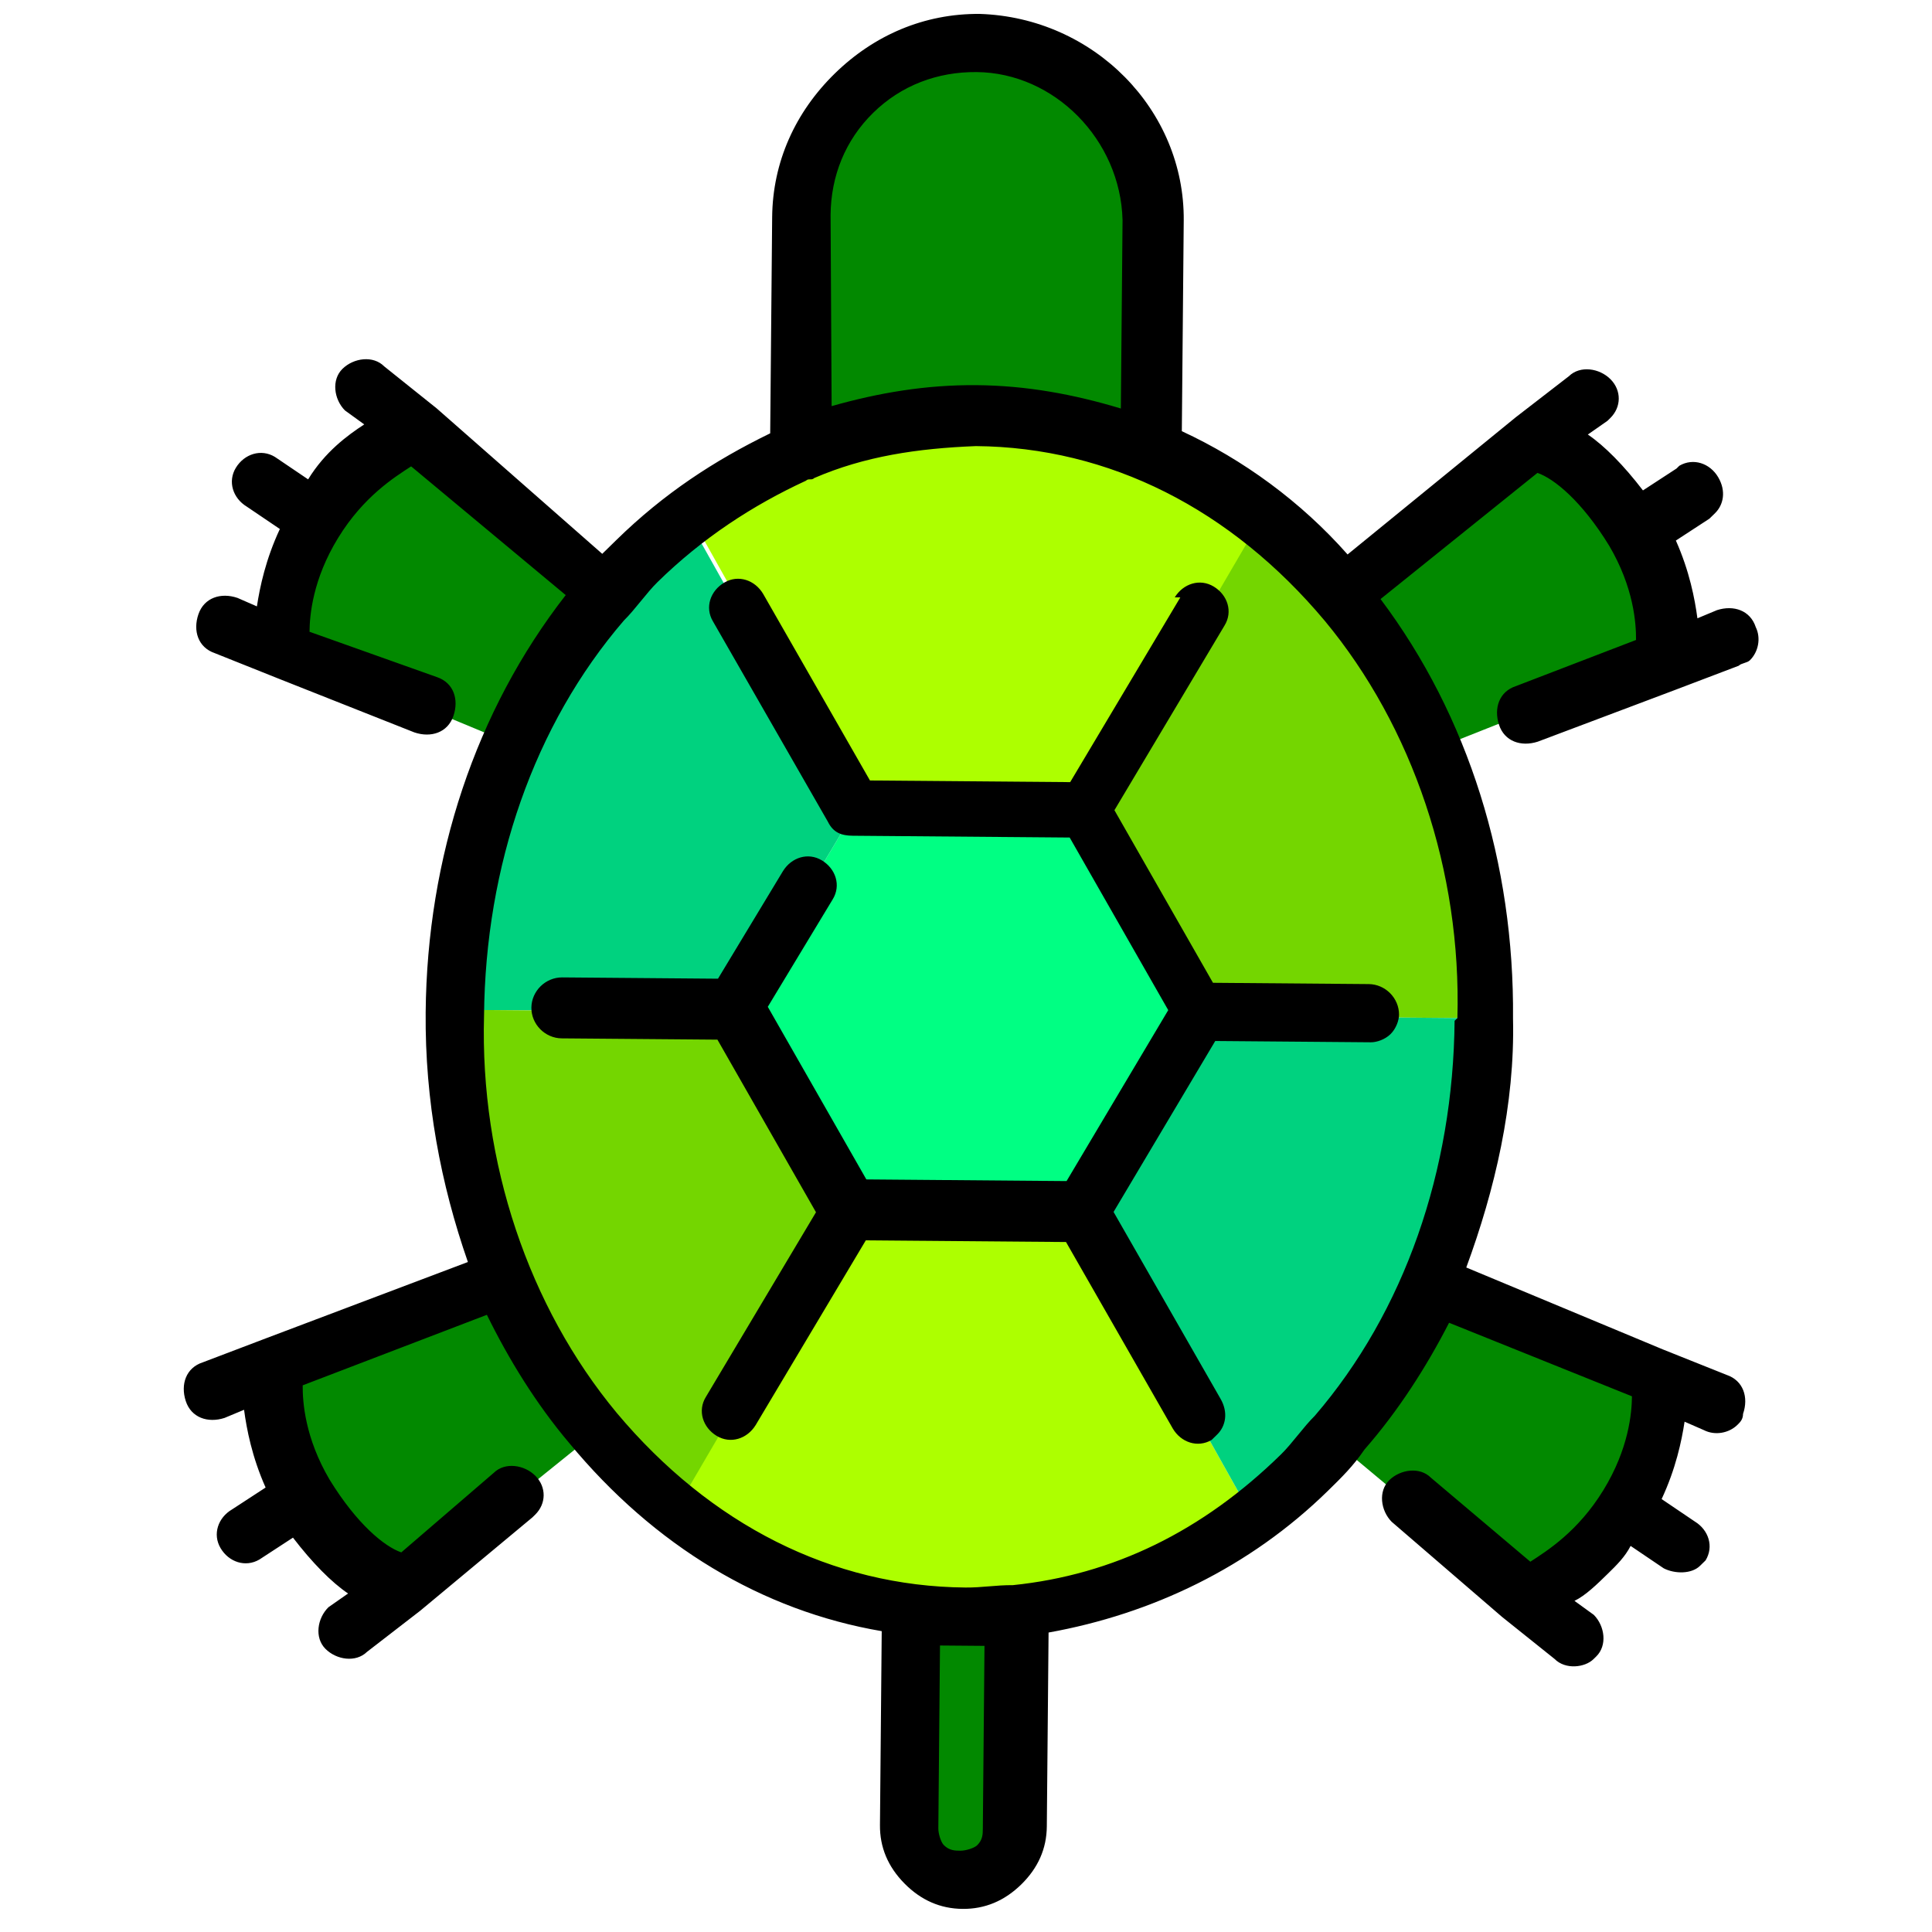 <svg xmlns="http://www.w3.org/2000/svg" viewBox="0 0 462 462" width="512" height="512" fill="rgb(0, 0, 0)">
  <g transform="matrix(0.671 -0.657 0.659 0.668 -75.761 239.942)">
    <path d="m241 89 0 0c-1 0-1 0-2 0-15 1-29 5-43 10l-24-57c0 0 8-13 29-18 21-5 34 2 34 2l6 62z" fill="#028900"/>
    <path d="m43 172 57 24c-6 14-9 28-10 43 0 1 0 1 0 2l-62-6c0 0-8-13-2-34 5-21 18-29 18-29z" fill="#028900"/>
    <path d="m123 339c3 3 6 6 10 9l-39 39c-5 5-13 5-19 0-5-5-5-13 0-19l39-39c3 3 6 7 9 10z" fill="#028900"/>
    <path d="m266 363 24 57c0 0-8 13-29 18-21 5-34-2-34-2l-6-62c1 0 1 0 2 0 15-1 29-5 43-10z" fill="#028900"/>
    <path d="m436 227c0 0 8 13 2 34-5 21-18 29-18 29l-57-24c6-14 9-28 10-43 0-1 0-1 0-2l0 0 62 6z" fill="#028900"/>
    <path d="m406 56c17 17 17 46 0 63l-42 42 0 0c-6-14-14-27-25-38-11-11-24-19-38-25l42-42c17-17 46-17 63 0z" fill="#028900"/>
    <polygon points="246 174 288 216 273 273 216 288 174 246 189 189 " fill="#00ff83"/>
    <path d="m216 288-23 84c-23-3-43-11-60-25-3-3-7-6-10-9-3-3-6-6-9-10-14-17-22-38-25-60l84-23 42 42z" fill="#adff00"/>
    <path d="m363 266c-8 21-22 41-39 58l-51-51 15-57 84-23c1 9 1 19 1 28 0 1 0 1 0 2-1 15-5 29-10 43z" fill="#74d600"/>
    <path d="m196 99c14-6 28-9 43-10 1 0 1 0 2 0 10-1 19-1 28 1l-23 84-57 15-51-51c17-17 37-30 58-39z" fill="#00d27f"/>
    <path d="m89 241c0-1 0-1 0-2 1-15 5-29 10-43 8-21 22-41 39-58l51 51-15 57-84 23c-1-9-1-19-1-28z" fill="#74d600"/>
    <path d="m221 373c-10 1-19 1-28-1l23-84 57-15 51 51c-17 17-37 30-58 39-14 6-28 9-43 10-1 0-1 0-2 0z" fill="#00d27f"/>
    <path d="m373 193-84 23-42-42 23-84c11 1 22 4 32 8 14 6 27 14 38 25 11 11 19 24 25 38 4 10 7 21 8 32z" fill="#adff00"/>
    <path d="m457 258-10-2c1-8 1-15 0-20l6 1c0 0 0 0 1 0 4 0 7-3 7-7 0-4-3-8-7-8l-17-2c0 0-55-5-55-5 1-18-2-36-8-52l38-38c20-20 20-53 0-74-10-10-23-15-37-15-14 0-27 5-37 15l-39 39c-15-5-30-8-47-8-2 0-3 0-5 0L243 26 241 9c0-4-4-7-8-7-4 0-7 4-7 8l1 6c-5-1-12-2-20 0l-2-10c-1-4-5-6-9-5-4 1-6 5-5 9l2 10c-8 3-14 7-18 10l-2-5c-2-4-6-6-10-4-4 2-6 6-4 10l7 16 15 34c2 4 6 6 10 4 4-2 6-6 4-10L180 44c3-3 10-9 22-12 12-3 21-1 26 0l5 51c-37 5-72 23-100 51-16 16-28 34-37 53L46 165c0 0-16-7-16-7-4-2-8 0-10 4-2 4 0 8 4 10l5 2c-3 4-7 10-10 18l-10-2c-4-1-8 1-9 5-1 4 1 8 5 9l10 2c-1 8-1 15 0 20l-6-1c-4 0-8 3-8 7 0 4 3 8 7 8l17 2c0 0 37 3 37 3 0 0 0 0 1 0 4 0 7-3 7-7 0-4-3-8-7-8L32 228c-2-4-3-13 0-26 3-12 9-19 12-22l46 20c-4 12-7 25-8 38-3 34 5 65 23 90l-35 35c-4 4-6 9-6 15 0 6 2 11 6 15 4 4 9 6 15 6 6 0 11-2 15-6l35-35c22 15 48 24 76 24 5 0 9 0 14-1 13-1 26-4 38-8l20 46c-3 3-10 9-22 12-12 3-21 1-26 0l-3-33c0-4-4-7-8-7-4 0-7 4-7 8l3 37 2 17c0 4 4 7 7 7 0 0 0 0 1 0 4 0 7-4 7-8l-1-6c3 1 7 1 11 1 3 0 6 0 9-1l2 10c1 3 4 6 7 6 1 0 1 0 2 0 4-1 6-5 5-9l-2-10c8-3 14-7 18-10l2 5c1 3 4 5 7 5 1 0 2 0 3-1 4-2 6-6 4-10l-7-16-21-50c19-9 38-21 53-37 28-28 46-63 51-100l51 5c2 4 3 13 0 26-3 12-9 19-12 22l-30-13c-4-2-8 0-10 4-2 4 0 8 4 10l34 15c0 0 16 7 16 7 1 0 2 1 3 1 3 0 6-2 7-5 2-4 0-8-4-10l-5-2c3-4 7-10 10-18l10 2c1 0 1 0 2 0 3 0 6-2 7-6 1-4-1-8-5-9zM349 61c7-7 16-11 26-11 10 0 19 4 26 11 14 14 14 38 0 53l-34 34c-6-11-13-21-22-30-9-9-19-16-30-22L349 61ZM88 382c-1 1-2 2-4 2-1 0-3-1-4-2-1-1-2-2-2-4 0-1 1-3 2-4l33-33c1 1 3 3 4 4 1 1 3 3 4 4l-33 33zm230-63c-27 27-61 44-96 47-4 0-9 1-13 1-28 0-52-8-72-24 0 0 0 0 0 0-3-3-6-5-9-8-24-24-35-57-32-94 3-35 20-70 47-96 27-27 61-44 96-47 4 0 9-1 13-1 16 0 31 3 45 8 1 0 1 1 2 1 13 5 24 13 35 23 24 24 35 57 32 94-3 35-20 70-47 96z"/>
    <path d="m344 193-53 14-36-36 14-53c1-4-1-8-5-9-4-1-8 1-9 5l-15 57c-1 3 0 5 2 7l39 39-13 49-49 13-36-36 13-49 31-8c4-1 6-5 5-9-1-4-5-6-9-5l-31 8-28-28c-3-3-8-3-11 0-3 3-3 8 0 11l28 28-13 49-53 14c-4 1-6 5-5 9 1 4 5 6 9 5l53-14 36 36-14 53c-1 4 1 8 5 9 1 0 1 0 2 0 3 0 6-2 7-6l14-53 49-13 28 28c1 1 3 2 5 2 2 0 4-1 5-2 3-3 3-8 0-11l-28-28 13-49 53-14c4-1 6-5 5-9-1-4-5-6-9-5z"/>
  </g>
</svg>
